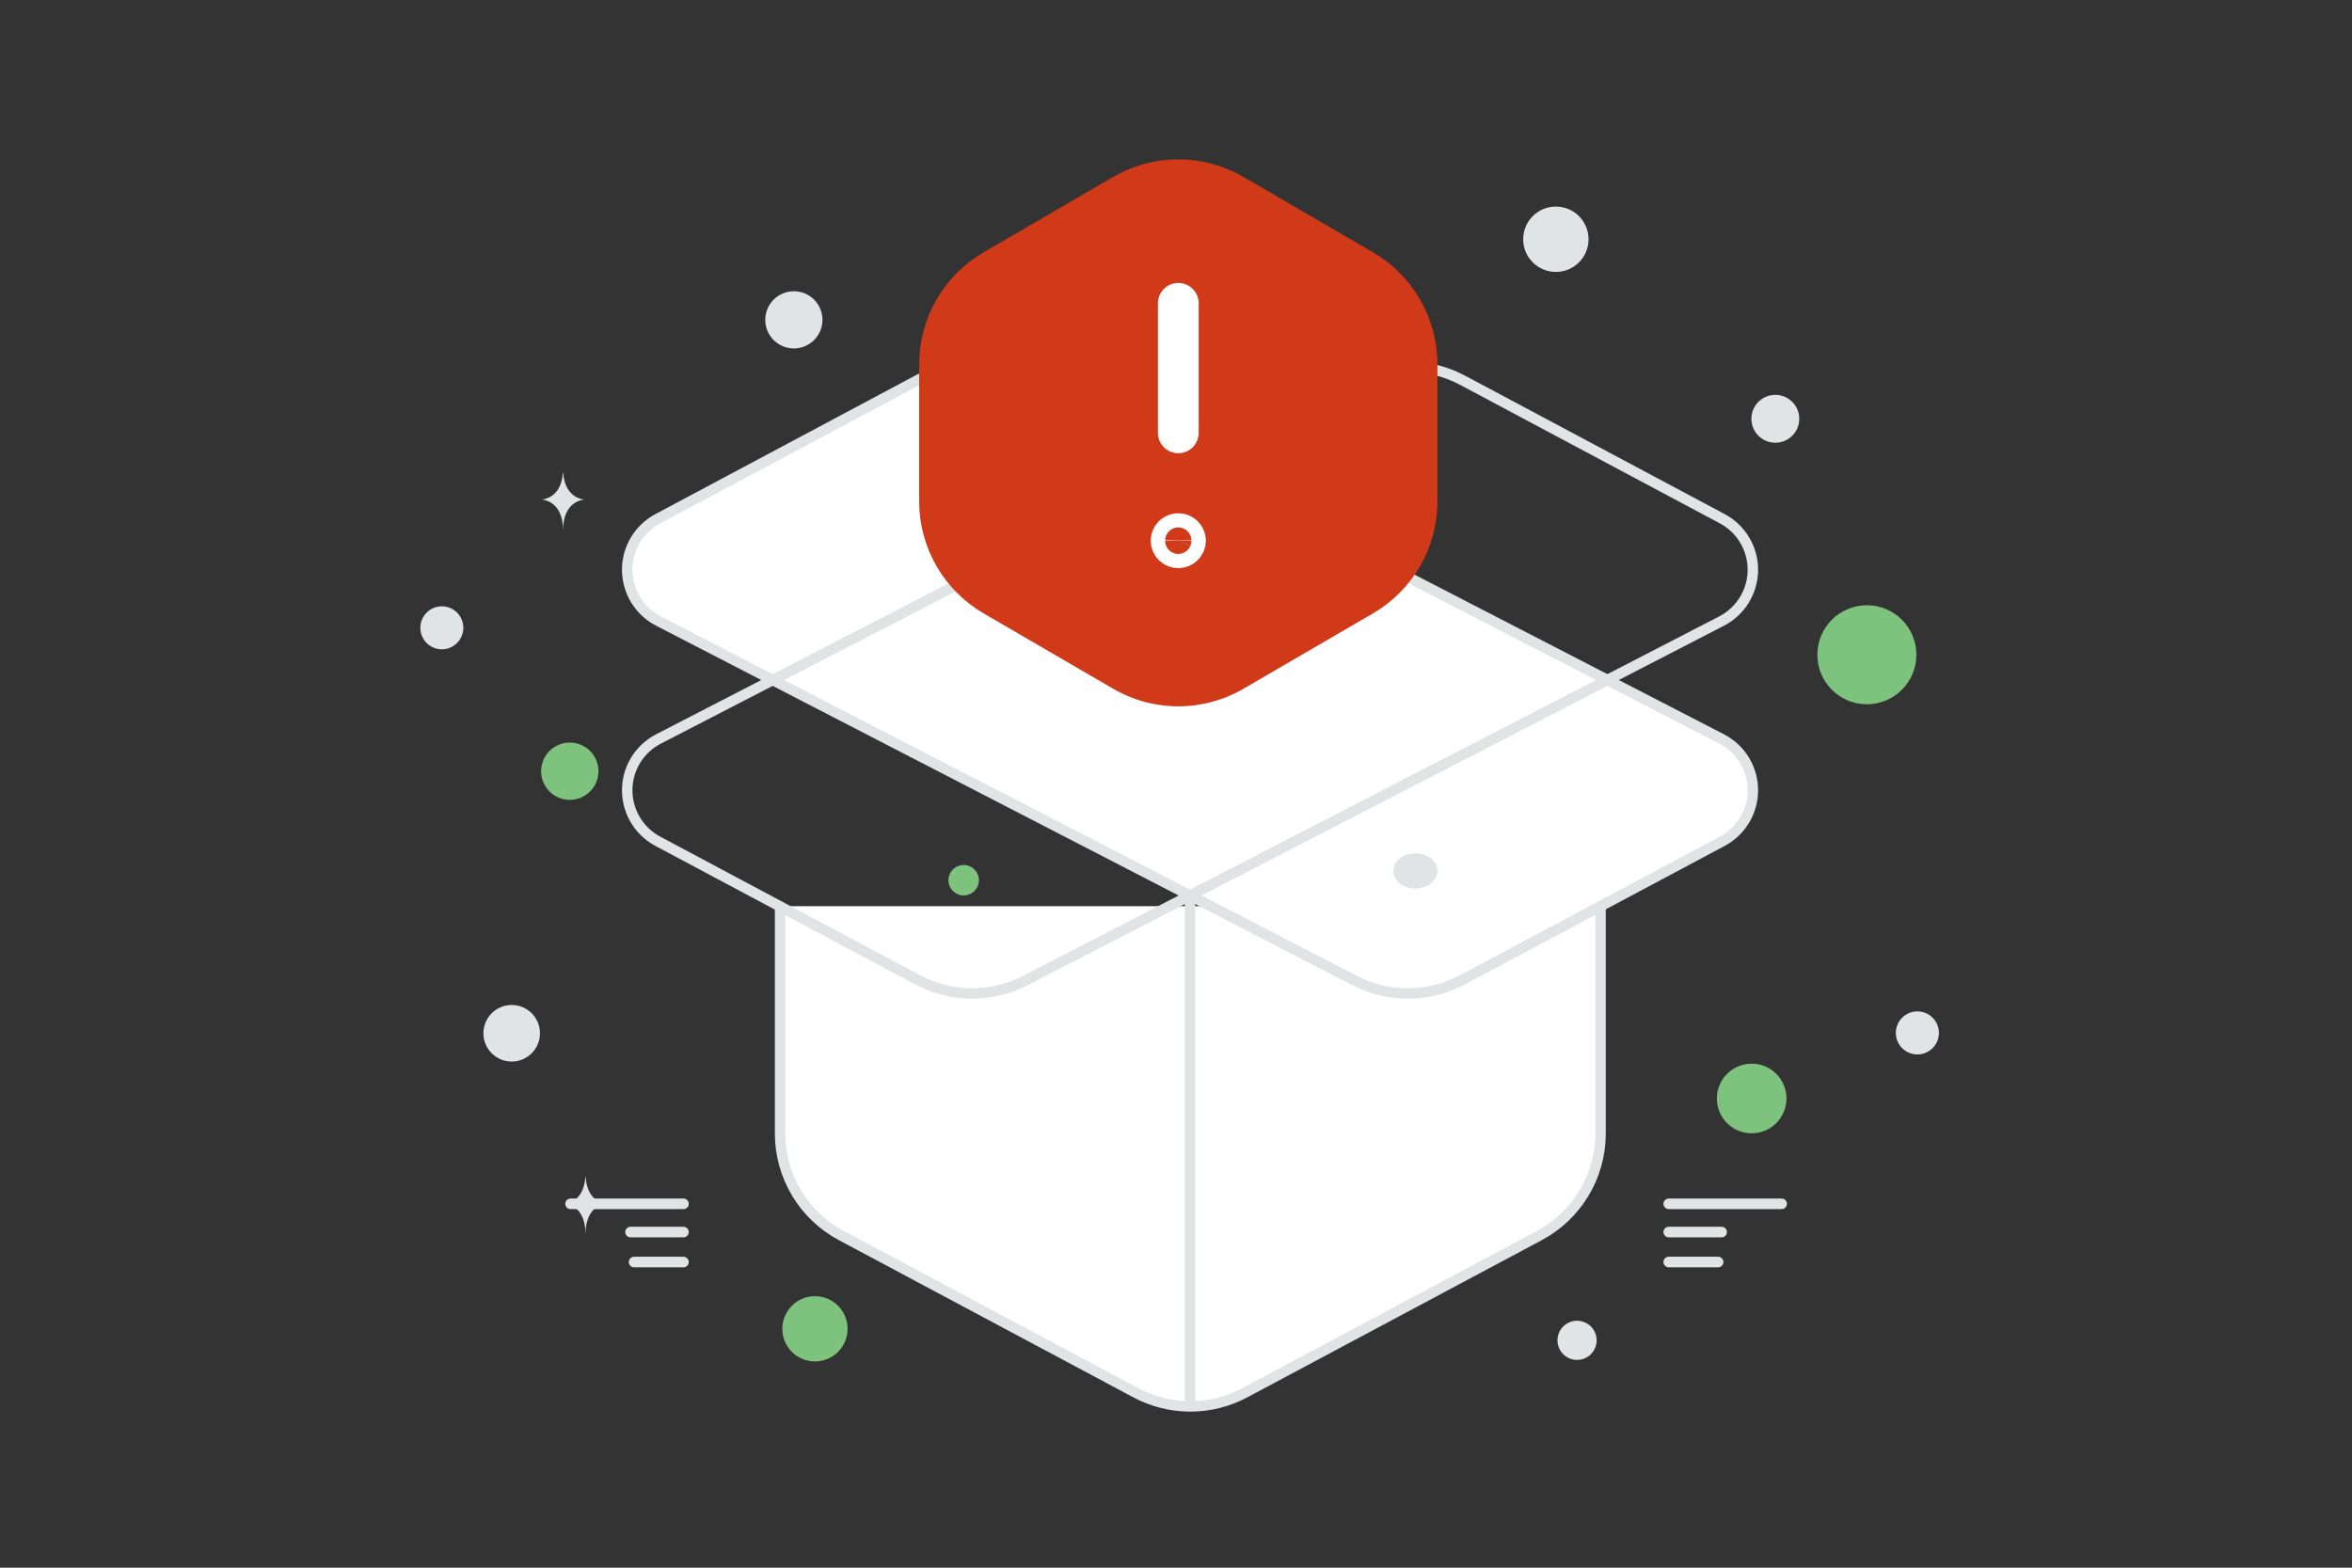 <svg width="360" height="240" viewBox="0 0 360 240" fill="none" xmlns="http://www.w3.org/2000/svg">
<rect x="0" y="0" width="360" height="240" fill="#333333" stroke="none"/>
<g clip-path="url(#clip0_280_636)">
<path d="M268.112 162.84C265.169 162.84 262.784 165.226 262.784 168.169C262.784 171.112 265.169 173.498 268.112 173.498C271.055 173.498 273.441 171.112 273.441 168.169C273.441 165.226 271.055 162.84 268.112 162.84Z" fill="#7DC27D"/>
<path d="M285.745 92.658C281.559 92.658 278.166 96.052 278.166 100.238C278.166 104.423 281.559 107.817 285.745 107.817C289.931 107.817 293.324 104.423 293.324 100.238C293.324 96.052 289.931 92.658 285.745 92.658Z" fill="#7DC27D"/>
<path d="M87.212 113.679C84.789 113.679 82.825 115.643 82.825 118.066C82.825 120.488 84.789 122.452 87.212 122.452C89.635 122.452 91.599 120.488 91.599 118.066C91.599 115.643 89.635 113.679 87.212 113.679Z" fill="#7DC27D"/>
<path d="M124.739 208.426C121.98 208.426 119.743 206.19 119.743 203.43C119.743 200.671 121.98 198.434 124.739 198.434C127.498 198.434 129.735 200.671 129.735 203.43C129.735 206.19 127.498 208.426 124.739 208.426Z" fill="#7DC27D"/>
<path d="M147.502 137.087C146.215 137.087 145.171 136.043 145.171 134.755C145.171 133.467 146.215 132.424 147.502 132.424C148.79 132.424 149.834 133.467 149.834 134.755C149.834 136.043 148.79 137.087 147.502 137.087Z" fill="#7DC27D"/>
<path d="M241.386 208.192C239.73 208.192 238.388 206.85 238.388 205.194C238.388 203.538 239.73 202.196 241.386 202.196C243.041 202.196 244.383 203.538 244.383 205.194C244.383 206.85 243.041 208.192 241.386 208.192Z" fill="#E1E4E5"/>
<path d="M78.32 162.513C75.928 162.513 73.99 160.575 73.99 158.184C73.99 155.792 75.928 153.854 78.32 153.854C80.711 153.854 82.649 155.792 82.649 158.184C82.649 160.575 80.711 162.513 78.32 162.513Z" fill="#E1E4E5"/>
<path d="M293.476 161.426C291.656 161.426 290.18 159.951 290.18 158.131C290.18 156.311 291.656 154.836 293.476 154.836C295.295 154.836 296.771 156.311 296.771 158.131C296.771 159.951 295.295 161.426 293.476 161.426Z" fill="#E1E4E5"/>
<path d="M271.735 67.779C269.711 67.779 268.071 66.139 268.071 64.116C268.071 62.092 269.711 60.452 271.735 60.452C273.758 60.452 275.398 62.092 275.398 64.116C275.398 66.139 273.758 67.779 271.735 67.779Z" fill="#E1E4E5"/>
<path d="M70.807 95.259C71.277 97.014 70.236 98.819 68.481 99.289C66.726 99.759 64.922 98.718 64.451 96.962C63.981 95.207 65.023 93.403 66.778 92.933C68.533 92.463 70.337 93.504 70.807 95.259Z" fill="#E1E4E5"/>
<path d="M121.51 53.342C119.093 53.342 117.133 51.383 117.133 48.966C117.133 46.548 119.093 44.589 121.51 44.589C123.927 44.589 125.887 46.548 125.887 48.966C125.887 51.383 123.927 53.342 121.51 53.342Z" fill="#E1E4E5"/>
<path d="M243.145 36.628C243.145 39.391 240.906 41.631 238.143 41.631C235.38 41.631 233.14 39.391 233.14 36.628C233.14 33.865 235.38 31.625 238.143 31.625C240.906 31.625 243.145 33.865 243.145 36.628Z" fill="#E1E4E5"/>
<path d="M86.157 72.392H86.205C86.489 76.415 89.482 76.477 89.482 76.477C89.482 76.477 86.182 76.542 86.182 81.191C86.182 76.542 82.882 76.477 82.882 76.477C82.882 76.477 85.873 76.415 86.157 72.392ZM89.594 180.202H89.641C89.913 184.214 92.786 184.276 92.786 184.276C92.786 184.276 89.618 184.34 89.618 188.976C89.618 184.34 86.45 184.276 86.45 184.276C86.45 184.276 89.322 184.214 89.594 180.202Z" fill="#E1E4E5"/>
<path fill-rule="evenodd" clip-rule="evenodd" d="M244.981 138.73V173.538C244.981 176.744 244.11 179.89 242.46 182.639C240.811 185.389 238.445 187.638 235.616 189.147L190.514 213.228C187.952 214.594 185.094 215.308 182.192 215.308C179.289 215.308 176.431 214.594 173.87 213.228L128.768 189.147C125.939 187.638 123.573 185.389 121.923 182.64C120.274 179.89 119.403 176.744 119.403 173.538V138.73" fill="white"/>
<path d="M244.981 138.73V173.538C244.981 176.744 244.11 179.89 242.46 182.639C240.811 185.389 238.445 187.638 235.616 189.147L190.514 213.228C187.952 214.594 185.094 215.308 182.192 215.308C179.289 215.308 176.431 214.594 173.87 213.228L128.768 189.147C125.939 187.638 123.573 185.389 121.923 182.64C120.274 179.89 119.403 176.744 119.403 173.538V138.73" stroke="#E1E4E5" stroke-width="1.6"/>
<path fill-rule="evenodd" clip-rule="evenodd" d="M156.882 58.094L263.509 113.128C264.942 113.868 266.146 114.985 266.99 116.36C267.834 117.735 268.286 119.314 268.297 120.927C268.308 122.54 267.877 124.125 267.052 125.511C266.227 126.897 265.038 128.031 263.615 128.79L223.819 150.014C221.294 151.362 218.479 152.076 215.617 152.096C212.755 152.116 209.931 151.441 207.388 150.129L100.788 95.078C99.354 94.338 98.15 93.221 97.307 91.846C96.463 90.472 96.011 88.892 96 87.279C95.989 85.666 96.419 84.081 97.245 82.695C98.07 81.309 99.258 80.175 100.681 79.416L140.477 58.192C143 56.852 145.811 56.143 148.668 56.126C151.524 56.109 154.343 56.785 156.882 58.094Z" fill="white" stroke="#E1E4E5" stroke-width="1.6"/>
<path d="M216.638 136.02C214.779 136.02 213.272 134.814 213.272 133.327C213.272 131.839 214.779 130.634 216.638 130.634C218.498 130.634 220.005 131.839 220.005 133.327C220.005 134.814 218.498 136.02 216.638 136.02Z" fill="#E1E4E5"/>
<path d="M207.414 58.094L100.788 113.128C99.354 113.868 98.15 114.985 97.306 116.36C96.463 117.735 96.011 119.314 96 120.927C95.989 122.54 96.419 124.125 97.244 125.511C98.07 126.897 99.258 128.031 100.681 128.79L140.477 150.014C143.002 151.362 145.817 152.076 148.679 152.096C151.541 152.116 154.365 151.441 156.909 150.129L263.509 95.078C264.942 94.338 266.146 93.221 266.99 91.846C267.834 90.472 268.285 88.892 268.296 87.279C268.307 85.666 267.877 84.081 267.052 82.695C266.227 81.309 265.038 80.175 263.615 79.416L223.819 58.192C221.296 56.852 218.486 56.143 215.629 56.126C212.772 56.109 209.953 56.785 207.414 58.094Z" stroke="#E1E4E5" stroke-width="1.6"/>
<path d="M182.149 215.307V137.077" stroke="#E1E4E5" stroke-width="1.6"/>
<path d="M96.512 188.616H104.612M87.33 184.295H104.612M97.052 193.206H104.612M263.517 188.616H255.416M272.698 184.295H255.416M262.977 193.206H255.416" stroke="#E1E4E5" stroke-width="1.618" stroke-linecap="round" stroke-linejoin="round"/>
<path fill-rule="evenodd" clip-rule="evenodd" d="M140.687 76.76V55.773C140.688 52.304 141.598 48.895 143.327 45.888C145.056 42.88 147.544 40.379 150.542 38.633L170.374 27.091C173.404 25.329 176.846 24.4 180.35 24.4C183.855 24.4 187.296 25.329 190.326 27.091L210.158 38.633C213.158 40.378 215.646 42.879 217.376 45.887C219.106 48.894 220.017 52.303 220.017 55.773V76.76C220.017 80.229 219.107 83.638 217.378 86.645C215.648 89.653 213.161 92.154 210.163 93.9L190.33 105.442C187.301 107.205 183.859 108.133 180.354 108.133C176.85 108.133 173.408 107.205 170.379 105.442L150.546 93.9C147.547 92.155 145.058 89.654 143.328 86.646C141.598 83.639 140.687 80.23 140.687 76.76Z" fill="#D13A19"/>
<path d="M180.353 66.266V46.434M180.348 81.692C180.204 81.692 180.06 81.72 179.927 81.775C179.793 81.831 179.672 81.912 179.57 82.014C179.468 82.117 179.387 82.238 179.332 82.372C179.278 82.506 179.25 82.649 179.251 82.794C179.26 83.079 179.38 83.351 179.586 83.549C179.791 83.748 180.066 83.86 180.352 83.86C180.638 83.86 180.913 83.748 181.119 83.549C181.324 83.351 181.445 83.079 181.454 82.794C181.454 82.649 181.425 82.505 181.369 82.371C181.314 82.237 181.232 82.116 181.129 82.014C181.027 81.911 180.905 81.83 180.771 81.775C180.637 81.72 180.493 81.692 180.348 81.692Z" stroke="white" stroke-width="6.235" stroke-linecap="round" stroke-linejoin="round"/>
</g>
<defs>
<clipPath id="clip0_280_636">
<rect width="360" height="240" fill="white"/>
</clipPath>
</defs>
</svg>
